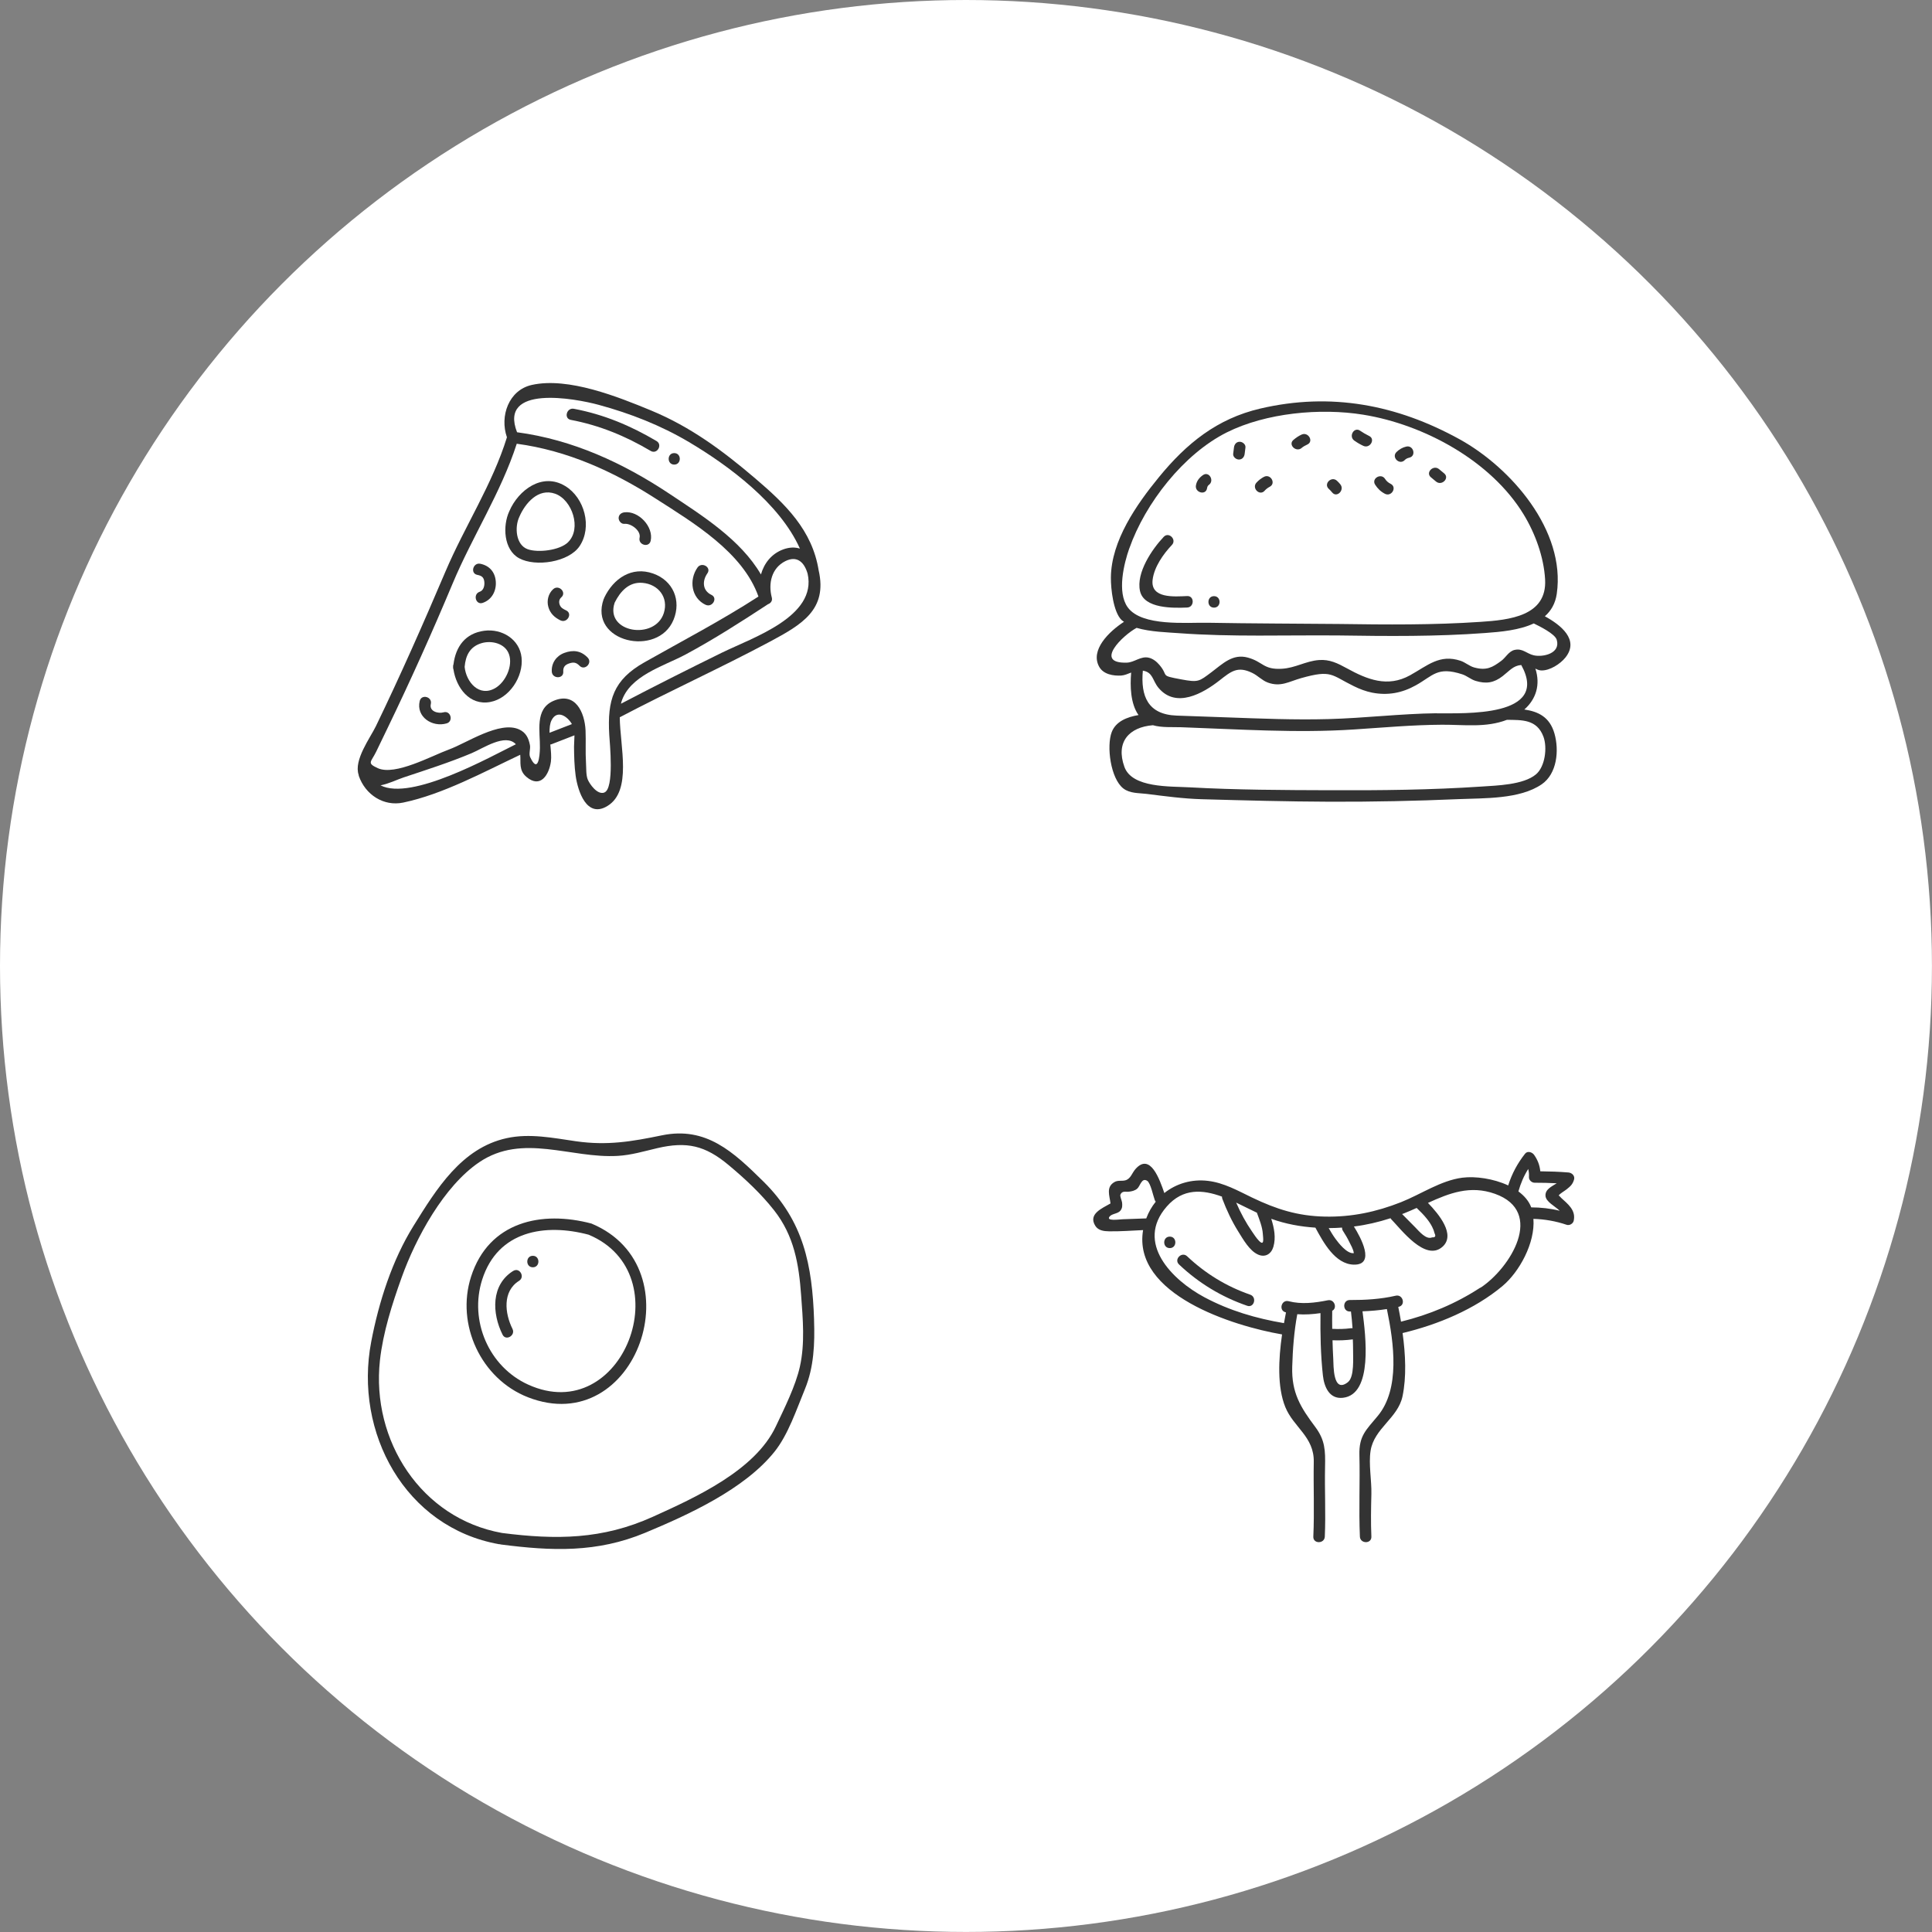 <?xml version="1.0" encoding="UTF-8"?>
<svg id="Layer_2" data-name="Layer 2" xmlns="http://www.w3.org/2000/svg" viewBox="0 0 393.69 393.69">
  <rect x="0" y="0" width="393.69" height="393.69" fill="#808080" stroke="none"/>
  <defs>
    <style>
      .cls-1 {
        fill: #fff;
      }

      .cls-2 {
        fill: #333;
      }
    </style>
  </defs>
  <g id="icon">
    <circle class="cls-1" cx="196.84" cy="196.84" r="196.84"/>
    <g>
      <g>
        <path class="cls-2" d="M118.11,111.28c2.6-3.89,1.02-9.84-2.94-12.24-4.65-2.83-9.53,.8-11.38,5.12-1.39,2.96-1.19,7.86,2,9.6,3.34,1.82,10.13,.8,12.32-2.48Zm-2.35-.79c-1.69,1.66-6.11,2.18-8.22,1.43-2.43-.86-2.71-4.49-1.72-6.59,1.18-2.76,3.85-5.95,7.31-4.72,3.47,1.24,5.43,7.12,2.63,9.87Z"/>
        <path class="cls-2" d="M98.69,128.53c-3.87,.51-5.82,3.22-6.28,6.83-.06,.15-.1,.32-.08,.53-.02,.2,.01,.36,.07,.51,.57,3.72,3.26,7.42,7.47,6.65,3.92-.72,6.82-5.17,6.41-9.06-.39-3.74-4.02-5.93-7.59-5.46Zm2.22,11.69c-3.27,1.89-5.92-1.23-6.23-4.33,.2-2.34,1.09-4.11,3.41-4.82,2.06-.63,4.85,.02,5.63,2.25,.83,2.36-.68,5.67-2.81,6.9Z"/>
        <path class="cls-2" d="M137.25,126.3c1.62-3.95-.08-7.99-4.16-9.43-4.38-1.54-8.1,1.03-9.96,4.93-.02,.05-.02,.09-.04,.14-.02,.05-.06,.08-.08,.14-3.12,8.78,11.07,11.96,14.24,4.21Zm-6.32-7.53c3.23,.28,5.34,2.98,4.34,6.15-1.78,5.62-12.08,4.03-10.02-2.11,1.13-2.28,2.9-4.28,5.68-4.04Z"/>
        <path class="cls-2" d="M127.23,106.75c1.3-.17,3.43,1.37,3.1,2.83-.33,1.47,1.93,2.1,2.26,.62,.64-2.84-2.45-6.17-5.36-5.8-.63,.08-1.16,.48-1.17,1.17,0,.57,.54,1.25,1.17,1.17Z"/>
        <path class="cls-2" d="M114.2,126.41c1.35,.66,2.54-1.36,1.18-2.02-.55-.27-1.05-.49-1.3-1.09-.24-.58-.17-1.17,.31-1.59,1.13-1.01-.53-2.66-1.66-1.66-.99,.89-1.35,2.33-1,3.6,.36,1.33,1.26,2.17,2.46,2.76Z"/>
        <path class="cls-2" d="M143.79,123.24c1.36,.64,2.55-1.38,1.18-2.02-1.85-.88-1.9-2.86-.82-4.39,.87-1.24-1.16-2.41-2.02-1.18-1.77,2.53-1.28,6.21,1.66,7.6Z"/>
        <path class="cls-2" d="M90.39,145.15c-1.12,.32-2.96-.19-2.6-1.69,.35-1.47-1.9-2.09-2.26-.62-.79,3.25,2.57,5.42,5.48,4.57,1.45-.42,.83-2.68-.62-2.26Z"/>
        <path class="cls-2" d="M97.25,117.14c.86,.17,1.33,.45,1.44,1.39,.09,.78-.12,1.78-.95,2.06-1.42,.48-.81,2.75,.62,2.26,1.85-.63,2.8-2.41,2.67-4.32-.13-1.93-1.27-3.27-3.16-3.65-1.47-.3-2.1,1.96-.62,2.26Z"/>
        <path class="cls-2" d="M114.98,133.05c-1.61,.6-2.65,2.07-2.54,3.82,.1,1.5,2.44,1.51,2.34,0-.06-.89,.33-1.39,1.17-1.67,.9-.31,1.46-.24,2.14,.46,1.05,1.09,2.71-.57,1.66-1.66-1.36-1.41-2.95-1.63-4.77-.95Z"/>
        <path class="cls-2" d="M166.83,116.28c-1.3-8.27-6.81-13.57-12.93-18.79-6.62-5.64-13.14-10.5-21.26-13.86-6.67-2.75-16.83-6.85-24.27-5.19-4.7,1.04-6.58,6.36-5.07,10.67-2.97,9.6-8.61,18.14-12.53,27.36-4.52,10.63-9.16,21.14-14.19,31.54-1.13,2.33-4.55,6.89-3.49,9.9,.01,.06,0,.12,.02,.18,1.33,3.86,5.08,6.29,9.06,5.45,8.04-1.68,16.37-6.21,23.84-9.74,.14,1.57-.32,3.16,1.25,4.5,2.88,2.46,4.63-.45,5-3.11,.13-.96,0-2.21-.12-3.49,.08-.01,.15,0,.23-.04,1.56-.61,3.13-1.21,4.69-1.82,0,.78-.09,1.6-.09,2.3,.02,1.97,.06,3.95,.33,5.91,.44,3.14,2.24,8.76,6.46,6.2,5.09-3.08,2.58-12.16,2.53-18.09,10.1-5.32,20.53-10.03,30.6-15.41,6.5-3.48,11.74-6.51,9.94-14.49Zm-44.82-33.78c6.41,1.74,12.65,4.18,18.38,7.58,8,4.74,18.49,12.48,22.61,21.71-.99-.31-2.12-.3-3.39,.16-2.43,.9-3.91,2.85-4.55,5.11-4.14-7.1-11.95-11.98-18.63-16.43-9.48-6.31-19.73-11.03-31.07-12.55-3.79-9.76,11.81-6.9,16.65-5.58Zm-44.47,77.53c1.65-.3,3.37-1.17,4.73-1.62,4.63-1.54,9.33-3.04,13.83-4.93,2.34-.98,6.89-4.12,9.02-1.82-5.12,2.51-21.29,11.62-27.58,8.37Zm34.44-10.7c-.01-.99,.07-1.9,.42-2.58,1.13-2.19,3.21-.81,4.14,.8-1.52,.59-3.04,1.18-4.56,1.77Zm11.17,12.17c-1.46,.53-3.02-1.78-3.38-2.65-.38-.92-.29-2.41-.36-3.41-.14-2.2,0-4.4-.09-6.59-.17-3.67-2.07-7.97-6.56-6.02-3.84,1.67-2.67,6.23-2.74,9.59-.03,1.61-.35,5.37-1.99,1.86-.31-.67,.1-1.7-.04-2.44-.28-1.44-.81-2.56-2.2-3.2-3.97-1.82-10.74,2.79-14.26,4.07-3.55,1.29-11.02,5.43-14.55,3.82-2.3-1.05-1.37-1.21-.33-3.35,.8-1.65,1.6-3.3,2.39-4.95,4.66-9.66,9.04-19.4,13.18-29.29,4.03-9.63,9.87-18.57,13.08-28.52,10.26,1.38,19.61,5.6,28.28,11.16,7.69,4.93,17.79,10.94,20.97,19.98-7.56,4.89-15.41,8.98-23.23,13.4-6.33,3.58-7.58,7.67-7.17,14.78,.09,1.57,1.07,11-1.01,11.75Zm24.03-28.54c-6.92,3.4-13.81,6.86-20.64,10.44,.03-.11,.04-.24,.08-.35,1.66-5.4,8.6-7.28,13.08-9.68,5.77-3.1,11.32-6.66,16.8-10.25,.53-.18,.96-.68,.77-1.37-.75-2.86-.05-5.99,2.75-7.4,2.46-1.23,3.9,.3,4.55,2.55,1.96,8.72-11.14,13-17.38,16.06Z"/>
        <path class="cls-2" d="M116.32,85.56c5.88,1.12,11.13,3.29,16.28,6.33,1.3,.77,2.48-1.26,1.18-2.02-5.34-3.15-10.72-5.41-16.84-6.57-1.47-.28-2.11,1.98-.62,2.26Z"/>
        <path class="cls-2" d="M137.39,94.67c1.51,0,1.51-2.34,0-2.34s-1.51,2.34,0,2.34Z"/>
      </g>
      <g>
        <path class="cls-2" d="M314.8,125.58c1.25-1.1,2.14-2.57,2.43-4.59,1.85-12.91-9.35-25.7-19.79-31.47-12.79-7.06-26.24-9.63-40.65-6.26-8.79,2.06-15,7.09-20.63,13.97-4.55,5.56-9.72,12.93-9.79,20.45-.02,2.34,.5,7.01,2.16,8.65,.15,.14,.34,.25,.51,.38-3.05,1.97-6.95,5.77-5.05,9.17,.87,1.56,2.92,1.87,4.48,1.78,.65-.04,1.35-.34,2.03-.61-.23,2.75-.15,6.33,1.5,8.66-2.34,.4-4.62,1.29-5.46,3.47-1.09,2.86-.24,9.47,2.37,11.49,1.34,1.03,3.11,.91,4.69,1.1,3.78,.47,7.47,.98,11.29,1.09,8.7,.24,17.4,.48,26.1,.51,8.77,.03,17.54-.15,26.31-.53,5.07-.22,12.38,.06,16.86-3.02,3.13-2.15,3.58-6.89,2.6-10.34-.96-3.38-3.31-4.49-6.14-4.9,2.38-2.1,3.32-5.05,2.25-8.34,.35,.19,.72,.36,1.19,.38,1.75,.06,3.89-1.33,4.93-2.63,2.89-3.62-.94-6.64-4.21-8.42Zm-84.67-13.84c3.24-9.21,11.06-19.23,19.88-23.64,7.96-3.97,19.03-5.01,27.76-3.6,12.41,2,26.07,9.42,32.71,20.33,2.36,3.88,4.11,8.67,4.37,13.24,.43,7.5-7.33,8.26-13.18,8.65-9.61,.65-19.19,.57-28.82,.43-8.9-.08-17.8-.09-26.7-.25-4.37-.08-13.46,.81-16.34-3.13-2.24-3.08-.77-8.96,.31-12.03Zm84.38,38.37c.82,2.22,.35,6.12-1.53,7.69-2.54,2.14-7.99,2.27-11.11,2.48-10.26,.69-20.6,.79-30.88,.75-9.49-.03-19.05-.06-28.53-.59-4.03-.23-11.79,.16-13.34-4.18-1.82-5.08,.97-8.09,5.81-8.48,1.81,.52,3.9,.35,5.76,.41,11.69,.41,23.46,1.22,35.15,.46,6.02-.39,11.98-.94,18.02-.97,4.53-.02,8.93,.65,13.22-1,2.97,.05,6.1-.16,7.43,3.44Zm-21.7-4.77c-7.38,.09-14.7,.99-22.08,1.19-6.92,.19-13.84-.1-20.75-.35-3.4-.12-6.8-.24-10.2-.36-5.87-.21-7.37-3.95-6.9-9.16,2.1,.34,1.94,2,3.18,3.49,3.58,4.31,9.11,1.12,12.46-1.51,2.35-1.84,3.68-2.98,6.69-1.5,1.11,.54,1.93,1.49,3.12,1.94,2.65,.98,4.32-.2,6.82-.9,6.26-1.76,6.07-.63,10.74,1.65,1.18,.58,2.41,1.05,3.7,1.31,3.19,.63,6.12,.07,8.91-1.49,3.54-1.96,4.36-3.91,9.48-2.24,.94,.31,1.73,1.03,2.69,1.33,2.16,.66,3.75,.41,5.52-.96,1.43-1.11,2.18-2.15,3.8-2.27,5.93,10.75-11.73,9.79-17.2,9.85Zm19.75-11.8c-1.45-.32-2.3-1.49-3.94-1.1-1.19,.28-1.8,1.57-2.72,2.24-1.76,1.3-2.98,2.03-5.51,1.33-.95-.26-1.81-1.04-2.77-1.36-4.27-1.41-6.69,.96-10.3,2.96-4.58,2.53-8.71,.86-12.89-1.44-1.84-1.01-3.5-1.84-5.66-1.67-2.74,.21-4.79,1.63-7.62,1.78-3.73,.2-3.77-1.43-6.87-2.28-3.08-.85-5.11,1.24-7.41,2.97-2.53,1.89-2.64,2.13-6.16,1.47-4.55-.84-2.44-.59-4.46-2.96-.56-.66-1.32-1.27-2.17-1.46-1.62-.38-2.93,.97-4.47,1.01-6.8,.2-.79-5.6,2-7.09,2.79,.83,6.33,.91,8.57,1.08,10.82,.8,21.83,.37,32.68,.47,9.93,.15,19.85,.24,29.77-.5,3.14-.23,6.95-.56,9.91-1.95,1.11,.54,4.33,2.11,4.68,3.33,.83,2.81-2.83,3.58-4.65,3.17Z"/>
        <path class="cls-2" d="M241.91,123.8c1.5-.06,1.51-2.41,0-2.34-2.62,.11-7.49,.54-7.04-3.3,.31-2.62,2.18-5.26,3.93-7.11,1.04-1.09-.62-2.75-1.66-1.66-2.37,2.5-5.65,7.31-4.84,11.03,.8,3.66,6.86,3.49,9.6,3.38Z"/>
        <path class="cls-2" d="M247.38,123.82c1.51,0,1.51-2.34,0-2.34s-1.51,2.34,0,2.34Z"/>
        <path class="cls-2" d="M252.46,93.64c.7,0,1.1-.55,1.17-1.17,.05-.43,.1-.86,.16-1.28,.08-.63-.59-1.17-1.17-1.17-.7,0-1.1,.55-1.17,1.17-.05,.43-.1,.86-.16,1.28-.08,.63,.59,1.17,1.17,1.17Z"/>
        <path class="cls-2" d="M265.23,91.28c.36-.29,.75-.51,1.17-.7,1.37-.63,.18-2.66-1.18-2.02-.61,.28-1.13,.64-1.64,1.07-1.17,.96,.5,2.61,1.66,1.66Z"/>
        <path class="cls-2" d="M277.8,90.85c1.36,.64,2.55-1.38,1.18-2.02-.64-.31-1.24-.66-1.82-1.06-1.24-.87-2.41,1.16-1.18,2.02,.58,.41,1.18,.76,1.82,1.06Z"/>
        <path class="cls-2" d="M286.22,93.77c.29-.29,.57-.42,.96-.51,1.47-.34,.85-2.6-.62-2.26-.77,.18-1.43,.56-1.99,1.11-1.08,1.06,.58,2.72,1.66,1.66Z"/>
        <path class="cls-2" d="M271.46,100.35c.95,1.17,2.6-.49,1.66-1.66-.21-.26-.44-.5-.69-.73-1.12-1.01-2.78,.64-1.66,1.66,.25,.23,.47,.46,.69,.73Z"/>
        <path class="cls-2" d="M257.68,100.01c.32-.35,.64-.6,1.06-.82,1.34-.7,.15-2.72-1.18-2.02-.58,.3-1.09,.7-1.53,1.18-1.01,1.11,.64,2.78,1.66,1.66Z"/>
        <path class="cls-2" d="M282.21,100.62c1.34,.69,2.53-1.33,1.18-2.02-.49-.25-.85-.54-1.15-1.01-.81-1.27-2.84-.09-2.02,1.18,.5,.79,1.15,1.42,1.99,1.85Z"/>
        <path class="cls-2" d="M245.96,99.52c.05-.28,.11-.51,.35-.69,1.23-.86,.06-2.89-1.18-2.02-.74,.52-1.27,1.18-1.43,2.09-.27,1.47,1.99,2.11,2.26,.62Z"/>
        <path class="cls-2" d="M292.63,98.13c1.15,.96,2.82-.69,1.66-1.66-.35-.29-.7-.58-1.05-.87-1.15-.96-2.82,.69-1.66,1.66,.35,.29,.7,.58,1.05,.87Z"/>
      </g>
      <g>
        <path class="cls-2" d="M165.89,268.97c-.38-11.21-2.13-20.11-10.31-28.19-6.16-6.08-11.7-11.28-20.7-9.43-6.16,1.27-11.12,2.12-17.5,1.21-4.65-.67-9.43-1.66-14.11-.64-9.23,2-14.36,10.41-19,17.87-4.36,7-7.08,15.53-8.63,23.64-3.53,18.43,6.87,37.83,26.07,41.24,.06,.01,.12,0,.18,0,.05,.01,.08,.04,.14,.05,10.41,1.35,19.6,1.72,29.46-2.39,8.8-3.67,20.18-8.85,26.31-16.48,2.81-3.49,4.52-8.68,6.21-12.76,1.85-4.48,2.04-9.31,1.87-14.09Zm-2.89,9.5c-.88,3.95-3.15,8.48-4.92,12.22-4.23,8.96-16.38,14.47-25.03,18.38-10.32,4.67-19.76,4.71-30.74,3.31-16.49-2.95-26.68-18.83-24.89-35.17,.63-5.71,2.5-11.53,4.43-16.91,2.87-8,8.59-18.6,15.82-23.48,8.84-5.96,18.62-.72,28.21-1.28,2.76-.16,5.38-.95,8.07-1.58,6.01-1.4,9.74-.54,14.51,3.44,3.31,2.76,6.61,5.83,9.28,9.23,4.07,5.18,5.05,10.93,5.51,17.34,.35,4.75,.8,9.8-.25,14.49Z"/>
        <path class="cls-2" d="M120.57,249.34c-10.2-2.72-20.97-.43-24.58,10.81-3.13,9.74,2.03,20.83,11.58,24.57,22.18,8.66,34.33-26.44,13-35.37Zm-12.96,32.8c-8-3.64-12.02-13.01-9.36-21.37,3.19-10.03,12.86-11.52,21.7-9.17,18.93,7.92,6.98,39.34-12.34,30.54Z"/>
        <path class="cls-2" d="M104.59,258.97c-4.58,2.85-4.35,8.66-2.18,13,.67,1.35,2.69,.16,2.02-1.18-1.57-3.14-2.08-7.66,1.34-9.79,1.28-.8,.1-2.82-1.18-2.02Z"/>
        <path class="cls-2" d="M108.58,255.9c-1.51,0-1.51,2.34,0,2.34s1.51-2.34,0-2.34Z"/>
      </g>
      <g>
        <path class="cls-2" d="M318.05,243.99c-.14-.13-.28-.26-.43-.4,.42-.49,1.12-.84,1.62-1.24,.78-.63,1.2-.98,1.5-1.95,.25-.78-.41-1.42-1.13-1.48-1.91-.16-3.83-.22-5.74-.24-.11-1.21-.52-2.3-1.26-3.35-.39-.55-1.33-.88-1.84-.24-1.56,1.98-2.69,4.09-3.44,6.47-3.01-1.41-6.73-1.91-9.32-1.58-4.43,.57-8.45,3.38-12.52,4.99-5.03,1.99-10.09,3.06-15.53,2.94-5.52-.12-9.84-1.49-14.8-3.87-2.91-1.4-5.74-3.02-9.01-3.41-3.31-.4-6.47,.55-8.89,2.48-.92-2.66-2.85-8.34-5.89-4.88-.72,.82-.95,1.98-2.06,2.29-.74,.2-1.5-.07-2.23,.36-1.75,1.02-.97,2.76-.79,4.35-1.7,.99-4.59,2.13-3.11,4.54,.61,.99,1.76,1.12,2.8,1.14,2.3,.04,4.64-.15,6.95-.25-2.2,13.11,18.32,19.55,28.32,21.26-.73,5.04-1,10.7,.66,14.8,1.68,4.14,5.9,6.04,5.8,11.18-.09,5.07,.14,10.16-.09,15.22-.07,1.51,2.28,1.5,2.34,0,.21-4.74-.05-9.48,.05-14.22,.07-3.3,.02-5.43-1.99-8.12-3.02-4.03-4.86-6.99-4.7-12.28,.1-3.52,.38-7.22,1.03-10.7,1.57,.12,3.16,.01,4.73-.22-.05,4.23,.03,8.49,.49,12.69,.25,2.29,1.29,4.89,4.1,4.56,6.16-.71,4.6-12.78,3.97-17.62,1.67-.06,3.33-.2,4.97-.46,1.44,6.95,2.73,16.25-1.86,21.78-2.39,2.88-3.84,4.04-3.74,7.97,.14,5.54-.14,11.09,.1,16.62,.07,1.5,2.41,1.51,2.34,0-.13-2.9-.07-5.77,0-8.67,.07-2.76-.59-6.14-.16-8.83,.72-4.58,5.58-6.64,6.51-11.11,.82-3.93,.61-8.51,.01-12.87,7.2-1.72,14.69-4.83,20.39-9.61,3.38-2.84,6.65-8.73,6.27-13.66,2.31,.07,4.55,.46,6.77,1.21,.58,.2,1.31-.23,1.44-.82,.48-2.19-1.19-3.4-2.67-4.77Zm-29.38,2.15c.72,.69,1.44,1.4,2.06,2.18,.42,.52,.81,1.09,1.11,1.69,.22,.43,.39,.87,.5,1.34,.28,.56,.11,.82-.5,.79-1.23,.55-2.68-1.26-3.45-2.04-.89-.9-1.78-1.81-2.68-2.71,.14-.05,.27-.1,.41-.15,.86-.34,1.71-.71,2.55-1.09Zm-15.2,4.01c0,.2,.03,.42,.17,.64,.49,.75,.94,1.51,1.33,2.32,.26,.53,.83,1.49,.9,2.25-1.4,.18-3.15-2.12-3.75-2.94-.5-.69-.95-1.43-1.37-2.17,.07,0,.13,0,.2,0,.85,0,1.69-.04,2.52-.1Zm-17.33-3.02s0,.03,0,.05c.5,1.36,1.09,2.8,1.19,4.25,.06,.89,.37,2.63-.82,1.37-.51-.53-.93-1.19-1.35-1.8-1.29-1.87-2.37-3.86-3.26-5.94,1.46,.69,2.88,1.43,4.23,2.06Zm-30.02,.75c.5-.6,1.71-.53,2.22-1.22,.38-.52,.37-.98,.31-1.61-.03-.36-.48-1.3-.34-1.62,.36-.83,1.05-.52,1.68-.59,.62-.07,1.25-.2,1.74-.62,.62-.52,.9-2.33,2.04-1.6,.7,.45,1.24,3.16,1.55,3.95,.05,.12,.12,.21,.19,.3-.81,1-1.47,2.15-1.94,3.42-.03,0-.04-.01-.07-.01-1.56,.06-3.13,.11-4.69,.17-.68,.02-3.55,.46-2.69-.57Zm48.56,33.76c-3.12,2.45-2.92-3.47-3-4.79-.08-1.25-.11-2.49-.15-3.74,1.39,.06,2.76,0,4.14-.18,.02,.68,.06,1.37,.05,2.05-.02,1.64,.31,5.59-1.04,6.65Zm26.96-19.25c-4.96,3.25-10.41,5.52-16.15,6.93-.17-1.03-.36-2.03-.56-3.01,.03,0,.07-.01,.1-.02,1.47-.34,.85-2.6-.62-2.26-3.07,.71-6.21,.89-9.36,.88-1.51,0-1.51,2.34,0,2.34,.08,0,.16,0,.24,0,.13,1.13,.25,2.27,.32,3.41-.13-.01-.26-.02-.39,0-1.24,.17-2.5,.19-3.75,.12-.02-1.23-.02-2.45,0-3.68,1.08-.52,.47-2.42-.9-2.14-2.62,.53-5.36,.87-7.99,.19-1.46-.38-2.08,1.88-.62,2.26,.03,0,.06,.01,.09,.02-.14,.7-.27,1.43-.41,2.19-5.68-.96-11.12-2.55-16.24-5.29-6.53-3.5-14.14-11.06-7.64-18.48,3.31-3.78,7.31-3.45,11.25-2.01,0,.14,.01,.29,.07,.45,.88,2.32,1.93,4.56,3.25,6.67,.98,1.55,2.27,3.93,4.06,4.7,1.44,.62,2.66-.13,3.09-1.59,.55-1.87,.16-3.85-.43-5.71,2.92,1.05,5.91,1.6,8.99,1.8,1.62,2.99,4.01,7.44,7.81,7.54,4.54,.11,1.39-5.62,.04-7.77,2.53-.32,5-.89,7.46-1.69,.04,.06,.06,.11,.11,.17,1.99,2.02,7,8.79,10.5,5.63,2.7-2.44-.74-6.61-2.98-8.92,4.35-1.98,8.59-3.66,13.66-1.85,10.25,3.66,3.11,15.16-2.96,19.14Zm10.37-16.4c-.49-1.28-1.42-2.34-2.6-3.21,.47-1.65,1.11-3.16,2-4.57,.13,.5,.18,1.03,.15,1.63-.04,.63,.57,1.18,1.17,1.17,1.5-.01,2.99,.04,4.49,.11-1.06,.67-2.36,1.24-2.29,2.54,.06,1.23,1.89,2.09,2.9,3.06-1.9-.47-3.83-.68-5.81-.69,0-.01,0-.02-.01-.03Z"/>
        <path class="cls-2" d="M254.77,263.82c-4.84-1.67-9.14-4.3-12.86-7.82-1.09-1.04-2.75,.62-1.66,1.66,4.01,3.8,8.67,6.62,13.89,8.42,1.43,.49,2.04-1.77,.62-2.26Z"/>
        <path class="cls-2" d="M238.37,251.99c-1.51,0-1.51,2.34,0,2.34s1.51-2.34,0-2.34Z"/>
      </g>
    </g>
  </g>
</svg>